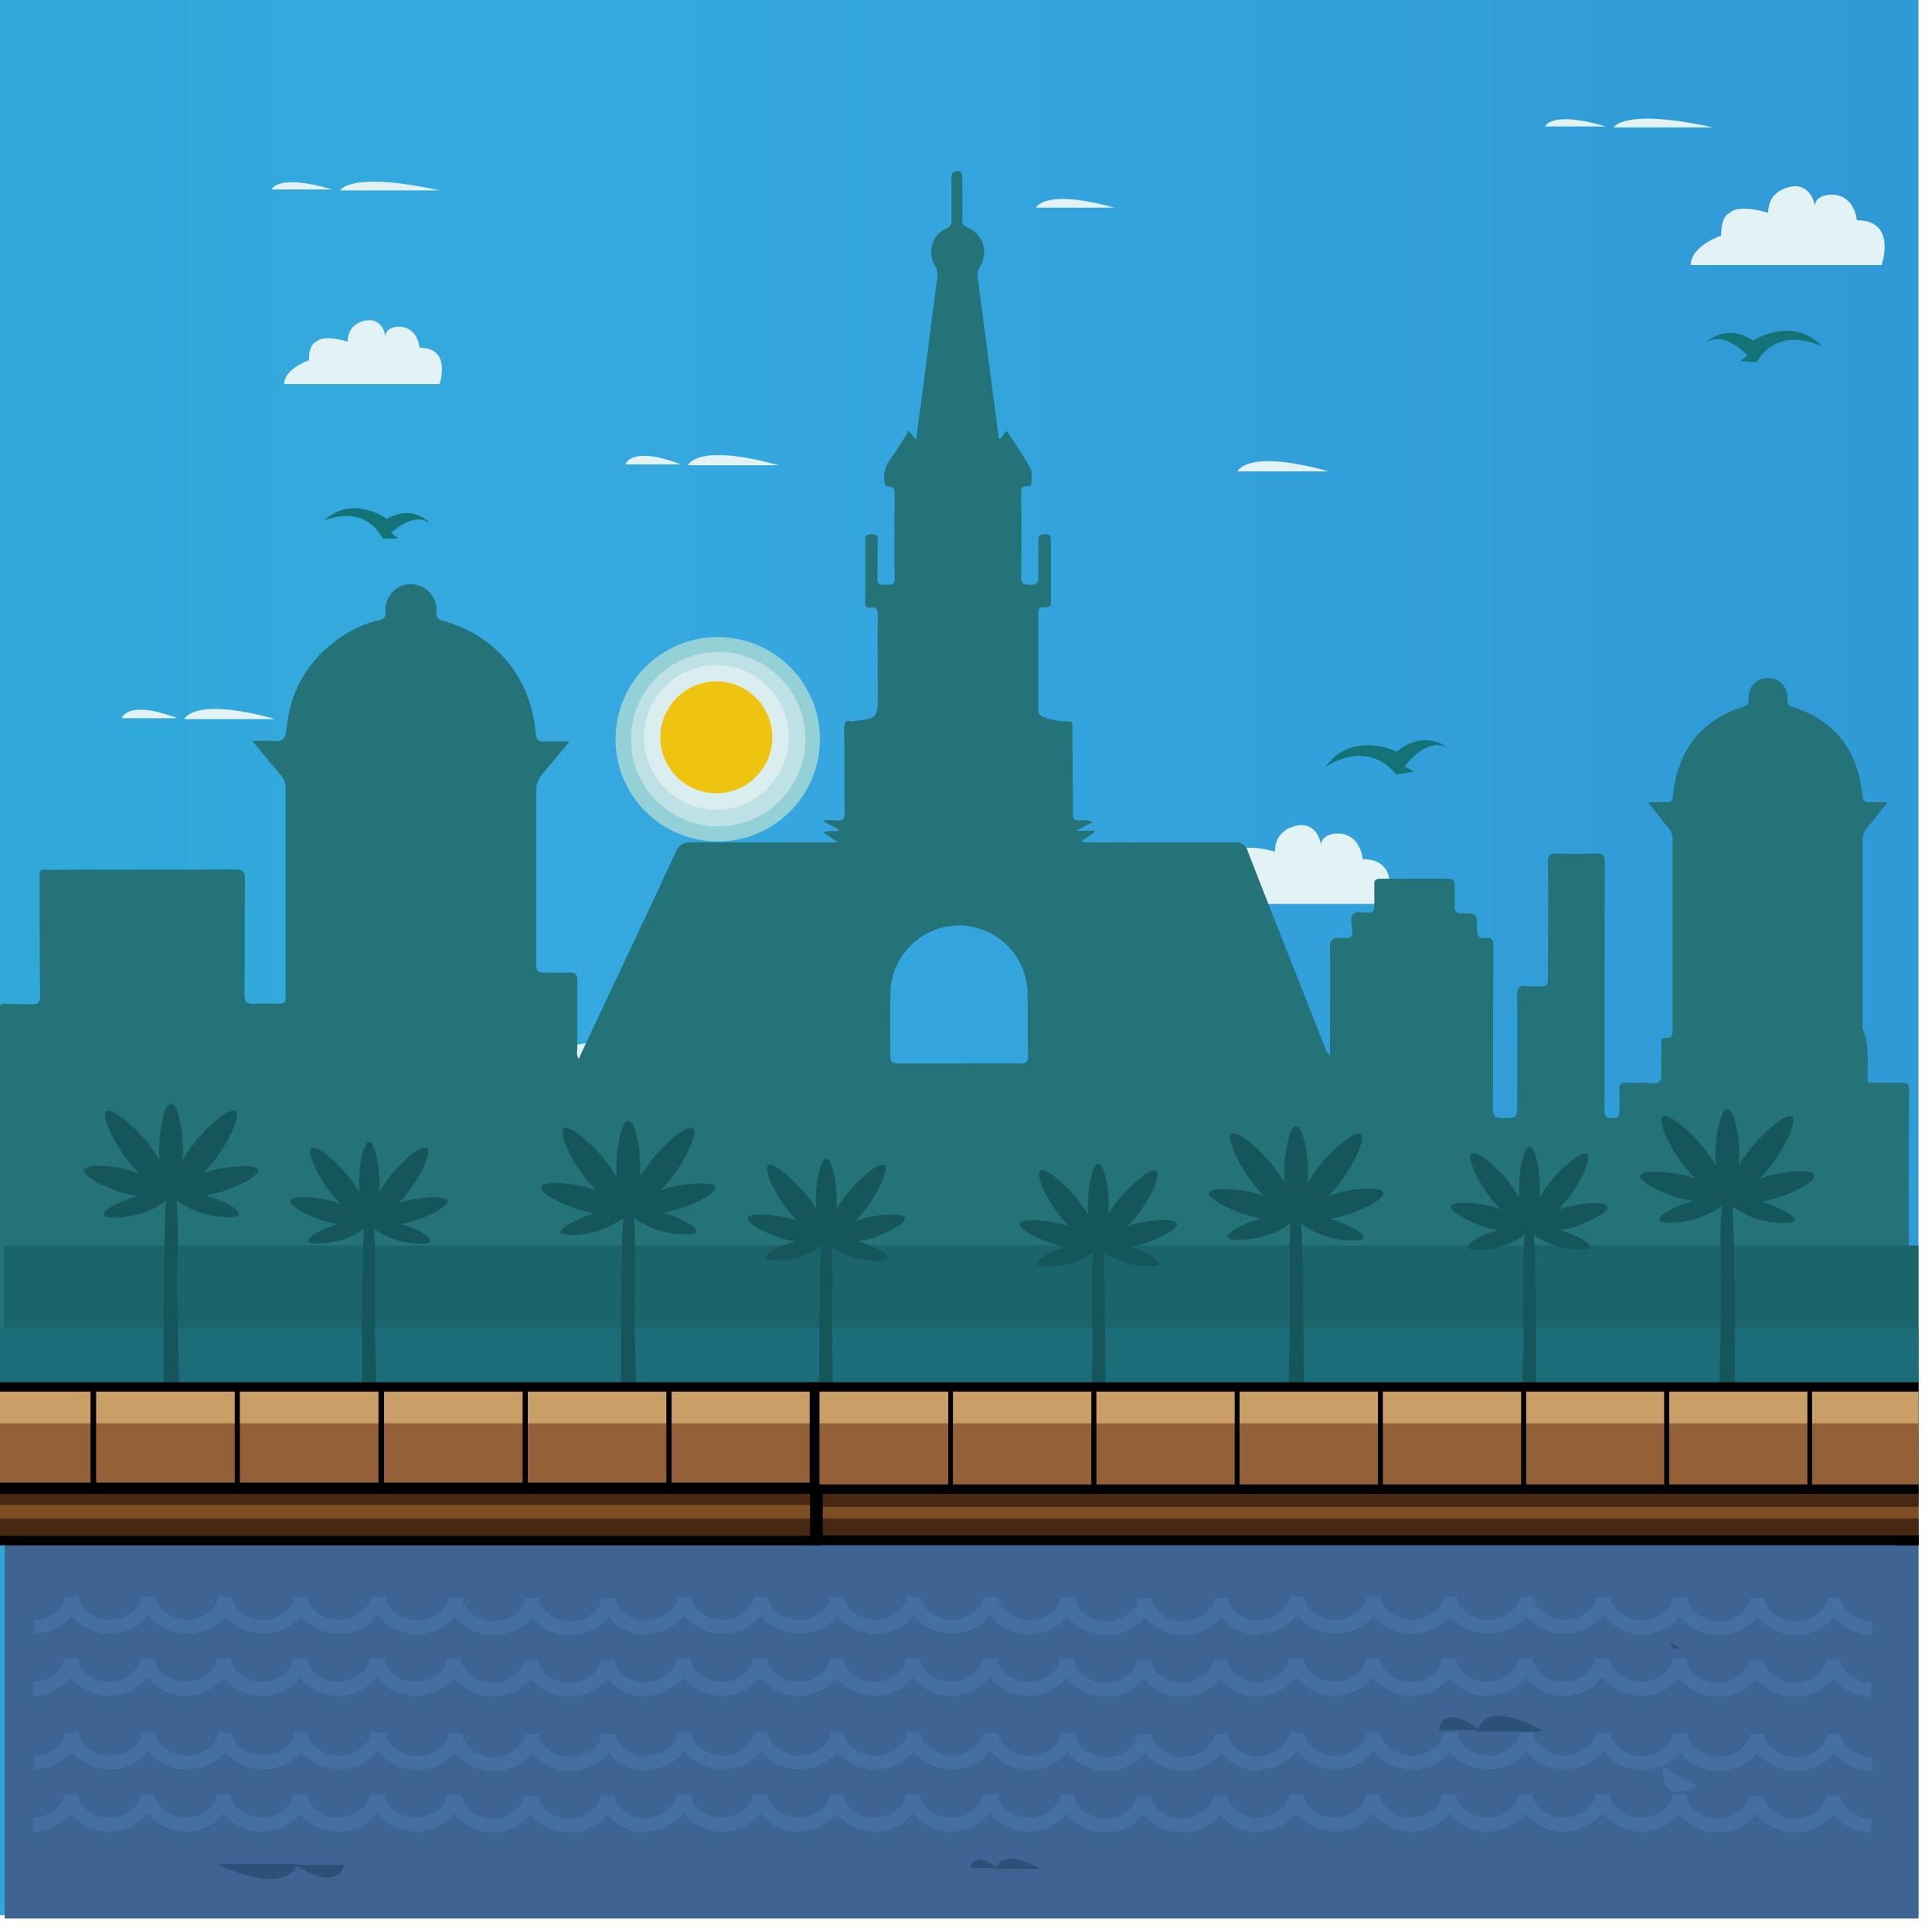 <?xml version="1.0" encoding="utf-8"?>
<!-- Generator: Adobe Illustrator 24.1.0, SVG Export Plug-In . SVG Version: 6.00 Build 0)  -->
<svg version="1.1" id="Capa_1" xmlns="http://www.w3.org/2000/svg" xmlns:xlink="http://www.w3.org/1999/xlink" x="0px" y="0px"
	 viewBox="0 0 414 414" style="enable-background:new 0 0 414 414;" xml:space="preserve">
<style type="text/css">
	.st0{clip-path:url(#SVGID_2_);}
	.st1{fill:url(#SVGID_3_);}
	.st2{fill:#93D1D7;}
	.st3{fill:#BEE1E5;}
	.st4{fill:#DBEEEF;}
	.st5{fill:#EFC411;}
	.st6{fill:#E3F2F4;}
	.st7{fill:#137376;}
	.st8{fill:#EFAA2F;}
	.st9{fill:#F4C165;}
	.st10{fill:#3D6492;}
	.st11{fill:none;stroke:#456FA1;stroke-width:3;stroke-miterlimit:10;}
	.st12{fill:#2A5177;}
	.st13{fill:#040A0A;}
	.st14{fill:#C39F69;}
	.st15{fill:#A07130;}
	.st16{fill:#684C23;}
	.st17{fill:#30845A;}
	.st18{fill:#7D4E24;stroke:#000000;stroke-width:2;stroke-miterlimit:10;}
	.st19{fill:#482812;}
	.st20{fill:#CA9E67;}
	.st21{fill:#936037;}
	.st22{fill:none;stroke:#000000;stroke-width:2;stroke-miterlimit:10;}
	.st23{fill:none;stroke:#000000;stroke-miterlimit:10;}
	.st24{fill:#237378;}
	.st25{fill:#1B646C;}
	.st26{fill:#1C6D7A;}
	.st27{fill:#145659;}
	.st28{fill:none;stroke:#000000;stroke-width:1.5;stroke-miterlimit:10;}
	.st29{fill:#7D4E24;}
</style>
<g>
	<defs>
		<rect id="SVGID_1_" width="411.1" height="411.1"/>
	</defs>
	<clipPath id="SVGID_2_">
		<use xlink:href="#SVGID_1_"  style="overflow:visible;"/>
	</clipPath>
	<g class="st0">
		
			<linearGradient id="SVGID_3_" gradientUnits="userSpaceOnUse" x1="-827.23" y1="211.405" x2="3287.3" y2="211.405" gradientTransform="matrix(1 0 0 -1 0 416)">
			<stop  offset="0" style="stop-color:#00A19A"/>
			<stop  offset="0.23" style="stop-color:#36A9E1"/>
			<stop  offset="0.49" style="stop-color:#1D71B8"/>
			<stop  offset="0.72" style="stop-color:#2D3387"/>
			<stop  offset="1" style="stop-color:#29235C"/>
		</linearGradient>
		<rect x="-827.2" y="-1.2" class="st1" width="4114.5" height="411.6"/>
		<path class="st2" d="M175.7,158.4c0,12.1-9.8,21.9-21.9,21.9s-21.9-9.8-21.9-21.9s9.8-21.9,21.9-21.9
			C166,136.6,175.7,146.3,175.7,158.4L175.7,158.4z"/>
		<path class="st3" d="M153.9,139.7c-10.3,0-18.7,8.4-18.7,18.7s8.4,18.7,18.7,18.7s18.7-8.4,18.7-18.7
			C172.6,148.1,164.2,139.7,153.9,139.7z"/>
		<path class="st4" d="M153.5,142.5c-8.6,0-15.5,7-15.5,15.5s7,15.5,15.5,15.5s15.5-7,15.5-15.5l0,0
			C169,149.4,162,142.5,153.5,142.5z"/>
		<path class="st5" d="M153.5,146c-6.6,0-12,5.4-12,12s5.4,12,12,12s12-5.4,12-12S160.1,146,153.5,146z"/>
		<path class="st6" d="M378.8,56.8h24.4c0,0,3.4-9.6-5.3-9.6c0,0-0.4-5.5-5.5-5.5c0,0-3.5,0-3.5,2.5c0,0-0.5-4.3-4.3-4.3
			c0,0-5.7,0.2-5.7,5.7c0,0-6.3-2-8.2,0c0,0-1.9,0.4-1.9,4.9c0,0-6.5,2.2-6.5,6.3H378.8z"/>
		<path class="st6" d="M272.9,193.7h24.3c0,0,3.3-9.6-5.2-9.6c0,0-0.4-5.5-5.4-5.5c0,0-3.5,0-3.5,2.5c0,0-0.5-4.3-4.3-4.3
			c0,0-5.6,0.2-5.6,5.7c0,0-6.2-1.9-8.2,0c0,0-1.9,0.4-1.9,4.9c0,0-6.5,2.2-6.5,6.3H272.9z"/>
		<path class="st6" d="M367.1,27.3c-19.3-4.2-21.3,0-21.3,0"/>
		<path class="st6" d="M344.1,27.1c-11.8-3.5-13,0-13,0"/>
		<path class="st6" d="M94.2,40.8c-19.3-4.2-21.3,0-21.3,0"/>
		<path class="st6" d="M71.2,40.6c-11.8-3.5-13,0-13,0"/>
		<path class="st7" d="M284,164.4c0,0,8.7-6.4,15.2,1.6l3.8-0.7l-2-1c0,0,4.4-6.5,9.2-4.1c0,0-5.1-4.1-10.9,0.9
			C299.4,161,289.6,156.4,284,164.4z"/>
		<path class="st7" d="M390.5,74.3c0,0-9-5-14.1,3.3l-3.6-0.2l1.7-1.2c0,0-5-5.6-9.1-2.7c0,0,4.3-4.5,10.3-0.5
			C375.6,72.9,384.3,67.5,390.5,74.3z"/>
		<path class="st6" d="M118.4,241.2h29.5c0,0,4-10-6.4-10c-0.3-3.4-3.2-5.9-6.6-5.7c0,0-4.2,0-4.2,2.6c-0.3-2.6-2.6-4.5-5.2-4.5
			c0,0-6.8,0.2-6.8,5.9c0,0-7.6-2.1-9.9,0c0,0-2.3,0.4-2.3,5.1c0,0-7.9,2.3-7.9,6.6L118.4,241.2z"/>
		<path class="st6" d="M74.3,82.3h19.9c0,0,2.7-7.8-4.3-7.8c0,0-0.3-4.5-4.5-4.5c0,0-2.8,0-2.8,2.1c0,0-0.4-3.5-3.5-3.5
			c0,0-4.6,0.1-4.6,4.6c0,0-5.1-1.6-6.7,0c0,0-1.6,0.3-1.6,4c0,0-5.3,1.8-5.3,5.1L74.3,82.3z"/>
		<path class="st6" d="M383.3,187.5c-15.2-4.2-16.8,0-16.8,0"/>
		<path class="st6" d="M238.8,44.5c-15.2-4.2-16.8,0-16.8,0"/>
		<path class="st6" d="M166.9,99.7c-17.7-4.9-19.5,0-19.5,0"/>
		<path class="st6" d="M145.9,99.5c-10.8-4.1-11.9,0-11.9,0"/>
		<path class="st6" d="M59,154.1c-17.7-4.9-19.5,0-19.5,0"/>
		<path class="st6" d="M38,153.9c-10.8-4.1-11.9,0-11.9,0"/>
		<path class="st6" d="M236.4,193.3c-17.7-4.9-19.5,0-19.5,0"/>
		<path class="st6" d="M284.7,101c-17.7-4.9-19.5,0-19.5,0"/>
		<path class="st6" d="M215.3,193.1c-10.8-4.1-11.9,0-11.9,0"/>
		<path class="st6" d="M110.7,168.2c-15.2-4.2-16.8,0-16.8,0"/>
		<path class="st7" d="M69.4,111.6c0,0,8.4-4,12.6,3.8h3.3l-1.5-1.2c0,0,4.8-4.8,8.4-2c0,0-3.6-4.3-9.3-1
			C83,111.2,75.5,105.8,69.4,111.6z"/>
		<rect x="413.8" y="325.8" class="st8" width="411.8" height="10.6"/>
		<rect x="413.8" y="335.8" class="st9" width="411.8" height="10.6"/>
		<rect x="413.8" y="347" class="st8" width="411.8" height="10.6"/>
		<rect x="413.8" y="357" class="st9" width="411.8" height="10.6"/>
		<rect x="413.8" y="368.1" class="st8" width="411.8" height="10.6"/>
		<rect x="413.8" y="378.1" class="st9" width="411.8" height="10.6"/>
		<rect x="413.8" y="389.3" class="st8" width="411.8" height="10.6"/>
		<rect x="413.8" y="399.3" class="st9" width="411.8" height="10.6"/>
		<rect x="1" y="328" class="st10" width="412.6" height="83.1"/>
		<path class="st11" d="M15.4,342.2c0,3-3.7,6.4-8.2,6.4"/>
		<path class="st11" d="M31.8,342.2c0,3-3.7,6.4-8.2,6.4s-8.2-3.3-8.2-6.4"/>
		<path class="st11" d="M48.3,342.2c0,3-3.7,6.4-8.2,6.4s-8.2-3.3-8.2-6.4"/>
		<path class="st11" d="M64.6,342.2c0,3-3.7,6.4-8.2,6.4s-8.2-3.3-8.2-6.4"/>
		<path class="st11" d="M80.9,342.2c0,3-3.7,6.4-8.2,6.4s-8.2-3.3-8.2-6.4"/>
		<path class="st11" d="M97.6,342.3c0,3-3.7,6.4-8.2,6.4s-8.2-3.3-8.2-6.4"/>
		<path class="st11" d="M114,342.5c0,3-3.7,6.4-8.2,6.4s-8.2-3.3-8.2-6.4"/>
		<path class="st11" d="M130.4,342.5c0,3-3.7,6.4-8.2,6.4s-8.2-3.3-8.2-6.4"/>
		<path class="st11" d="M130.4,342.5c0,3,3.7,6.4,8.2,6.4"/>
		<path class="st11" d="M15.2,355.4c0,3.1-3.7,6.5-8.2,6.5"/>
		<path class="st11" d="M31.6,355.4c0,3.1-3.7,6.5-8.2,6.5s-8.2-3.4-8.2-6.5"/>
		<path class="st11" d="M48,355.4c0,3.1-3.7,6.5-8.2,6.5s-8.2-3.4-8.2-6.5"/>
		<path class="st11" d="M64.3,355.4c0,3.1-3.7,6.5-8.2,6.5s-8.2-3.4-8.2-6.5"/>
		<path class="st11" d="M80.7,355.4c0,3.1-3.7,6.5-8.2,6.5s-8.2-3.4-8.2-6.5"/>
		<path class="st11" d="M97.3,355.4c0,3.1-3.7,6.5-8.2,6.5s-8.2-3.4-8.2-6.5"/>
		<path class="st11" d="M113.8,355.6c0,3.1-3.7,6.5-8.2,6.5s-8.2-3.4-8.2-6.5"/>
		<path class="st11" d="M130.2,355.6c0,3.1-3.7,6.5-8.2,6.5s-8.2-3.4-8.2-6.5"/>
		<path class="st11" d="M130.2,355.6c0,3.1,3.7,6.5,8.2,6.5"/>
		<path class="st11" d="M146.7,342.2c0,3-3.7,6.4-8.2,6.4"/>
		<path class="st11" d="M163.1,342.2c0,3-3.7,6.4-8.2,6.4s-8.2-3.3-8.2-6.4"/>
		<path class="st11" d="M179.5,342.2c0,3-3.7,6.4-8.2,6.4s-8.2-3.3-8.2-6.4"/>
		<path class="st11" d="M195.8,342.2c0,3-3.7,6.4-8.2,6.4s-8.2-3.3-8.2-6.4"/>
		<path class="st11" d="M212.2,342.2c0,3-3.7,6.4-8.2,6.4s-8.2-3.3-8.2-6.4"/>
		<path class="st11" d="M228.8,342.3c0,3-3.7,6.4-8.2,6.4s-8.2-3.3-8.2-6.4"/>
		<path class="st11" d="M245.3,342.5c0,3-3.7,6.4-8.2,6.4s-8.2-3.3-8.2-6.4"/>
		<path class="st11" d="M261.7,342.5c0,3-3.7,6.4-8.2,6.4s-8.2-3.3-8.2-6.4"/>
		<path class="st11" d="M261.7,342.5c0,3,3.7,6.4,8.2,6.4"/>
		<path class="st11" d="M146.4,355.4c0,3.1-3.7,6.5-8.2,6.5"/>
		<path class="st11" d="M162.9,355.4c0,3.1-3.7,6.5-8.2,6.5s-8.2-3.4-8.2-6.5"/>
		<path class="st11" d="M179.3,355.4c0,3.1-3.7,6.5-8.2,6.5s-8.2-3.4-8.2-6.5"/>
		<path class="st11" d="M195.6,355.4c0,3.1-3.7,6.5-8.2,6.5s-8.2-3.4-8.2-6.5"/>
		<path class="st11" d="M212,355.4c0,3.1-3.7,6.5-8.2,6.5s-8.2-3.4-8.2-6.5"/>
		<path class="st11" d="M228.6,355.4c0,3.1-3.7,6.5-8.2,6.5s-8.2-3.4-8.2-6.5"/>
		<path class="st11" d="M245.1,355.6c0,3.1-3.7,6.5-8.2,6.5s-8.2-3.4-8.2-6.5"/>
		<path class="st11" d="M261.5,355.6c0,3.1-3.7,6.5-8.2,6.5s-8.2-3.4-8.2-6.5"/>
		<path class="st11" d="M261.5,355.6c0,3.1,3.7,6.5,8.2,6.5"/>
		<path class="st11" d="M277.9,342.2c0,3-3.7,6.4-8.2,6.4"/>
		<path class="st11" d="M294.4,342.2c0,3-3.7,6.4-8.2,6.4s-8.2-3.3-8.2-6.4"/>
		<path class="st11" d="M310.8,342.2c0,3-3.7,6.4-8.2,6.4s-8.2-3.3-8.2-6.4"/>
		<path class="st11" d="M327.1,342.2c0,3-3.7,6.4-8.2,6.4s-8.2-3.3-8.2-6.4"/>
		<path class="st11" d="M343.5,342.2c0,3-3.7,6.4-8.2,6.4s-8.2-3.3-8.2-6.4"/>
		<path class="st11" d="M360.1,342.3c0,3-3.7,6.4-8.2,6.4s-8.2-3.3-8.2-6.4"/>
		<path class="st11" d="M376.5,342.5c0,3-3.7,6.4-8.2,6.4s-8.2-3.3-8.2-6.4"/>
		<path class="st11" d="M393,342.5c0,3-3.7,6.4-8.2,6.4s-8.2-3.3-8.2-6.4"/>
		<path class="st11" d="M393,342.5c0,3,3.7,6.4,8.2,6.4"/>
		<path class="st11" d="M277.7,355.4c0,3.1-3.7,6.5-8.2,6.5"/>
		<path class="st11" d="M294.2,355.4c0,3.1-3.7,6.5-8.2,6.5s-8.2-3.4-8.2-6.5"/>
		<path class="st11" d="M310.6,355.4c0,3.1-3.7,6.5-8.2,6.5s-8.2-3.4-8.2-6.5"/>
		<path class="st11" d="M326.9,355.4c0,3.1-3.7,6.5-8.2,6.5s-8.2-3.4-8.2-6.5"/>
		<path class="st11" d="M343.3,355.4c0,3.1-3.7,6.5-8.2,6.5s-8.2-3.4-8.2-6.5"/>
		<path class="st11" d="M359.9,355.4c0,3.1-3.7,6.5-8.2,6.5s-8.2-3.4-8.2-6.5"/>
		<path class="st11" d="M376.3,355.6c0,3.1-3.7,6.5-8.2,6.5s-8.2-3.4-8.2-6.5"/>
		<path class="st11" d="M392.8,355.6c0,3.1-3.7,6.5-8.2,6.5s-8.2-3.4-8.2-6.5"/>
		<path class="st11" d="M392.8,355.6c0,3.1,3.7,6.5,8.2,6.5"/>
		<path class="st12" d="M46.4,399.4c15.7,7.3,17.3,0,17.3,0"/>
		<path class="st12" d="M63.2,399.6c9.6,6.1,10.6,0,10.6,0"/>
		<path class="st12" d="M330.6,371c-12.8-7.3-14.1,0-14.1,0"/>
		<path class="st12" d="M316.9,370.7c-7.8-6.1-8.6,0-8.6,0"/>
		<path class="st12" d="M330.6,371c-12.8-7.3-14.1,0-14.1,0"/>
		<path class="st12" d="M316.9,370.7c-7.8-6.1-8.6,0-8.6,0"/>
		<path class="st12" d="M223,400.5c-8.7-4.9-9.6,0-9.6,0"/>
		<path class="st12" d="M213.7,400.3c-5.3-4.1-5.8,0-5.8,0"/>
		<path class="st12" d="M358,352.1l2.1,1.2C359,353.5,358.1,353.4,358,352.1z"/>
		<path class="st11" d="M15.4,371.3c0,3-3.7,6.4-8.2,6.4"/>
		<path class="st11" d="M31.8,371.3c0,3-3.7,6.4-8.2,6.4s-8.2-3.3-8.2-6.4"/>
		<path class="st11" d="M48.3,371.3c0,3-3.7,6.4-8.2,6.4s-8.2-3.3-8.2-6.4"/>
		<path class="st11" d="M64.6,371.3c0,3-3.7,6.4-8.2,6.4s-8.2-3.3-8.2-6.4"/>
		<path class="st11" d="M80.9,371.3c0,3-3.7,6.4-8.2,6.4s-8.2-3.3-8.2-6.4"/>
		<path class="st11" d="M97.6,371.4c0,3-3.7,6.4-8.2,6.4s-8.2-3.3-8.2-6.4"/>
		<path class="st11" d="M114,371.6c0,3-3.7,6.4-8.2,6.4s-8.2-3.3-8.2-6.4"/>
		<path class="st11" d="M130.4,371.6c0,3-3.7,6.4-8.2,6.4s-8.2-3.3-8.2-6.4"/>
		<path class="st11" d="M130.4,371.6c0,3,3.7,6.4,8.2,6.4"/>
		<path class="st11" d="M15.2,384.5c0,3.1-3.7,6.5-8.2,6.5"/>
		<path class="st11" d="M31.6,384.5c0,3.1-3.7,6.5-8.2,6.5s-8.2-3.4-8.2-6.5"/>
		<path class="st11" d="M48,384.5c0,3.1-3.7,6.5-8.2,6.5s-8.2-3.4-8.2-6.5"/>
		<path class="st11" d="M64.3,384.5c0,3.1-3.7,6.5-8.2,6.5s-8.2-3.4-8.2-6.5"/>
		<path class="st11" d="M80.7,384.5c0,3.1-3.7,6.5-8.2,6.5s-8.2-3.4-8.2-6.5"/>
		<path class="st11" d="M97.3,384.5c0,3.1-3.7,6.5-8.2,6.5s-8.2-3.4-8.2-6.5"/>
		<path class="st11" d="M113.8,384.7c0,3.1-3.7,6.5-8.2,6.5s-8.2-3.4-8.2-6.5"/>
		<path class="st11" d="M130.2,384.7c0,3.1-3.7,6.5-8.2,6.5s-8.2-3.4-8.2-6.5"/>
		<path class="st11" d="M130.2,384.7c0,3.1,3.7,6.5,8.2,6.5"/>
		<path class="st11" d="M146.7,371.3c0,3-3.7,6.4-8.2,6.4"/>
		<path class="st11" d="M163.1,371.3c0,3-3.7,6.4-8.2,6.4s-8.2-3.3-8.2-6.4"/>
		<path class="st11" d="M179.5,371.3c0,3-3.7,6.4-8.2,6.4s-8.2-3.3-8.2-6.4"/>
		<path class="st11" d="M195.8,371.3c0,3-3.7,6.4-8.2,6.4s-8.2-3.3-8.2-6.4"/>
		<path class="st11" d="M212.2,371.3c0,3-3.7,6.4-8.2,6.4s-8.2-3.3-8.2-6.4"/>
		<path class="st11" d="M228.8,371.4c0,3-3.7,6.4-8.2,6.4s-8.2-3.3-8.2-6.4"/>
		<path class="st11" d="M245.3,371.6c0,3-3.7,6.4-8.2,6.4s-8.2-3.3-8.2-6.4"/>
		<path class="st11" d="M261.7,371.6c0,3-3.7,6.4-8.2,6.4s-8.2-3.3-8.2-6.4"/>
		<path class="st11" d="M261.7,371.6c0,3,3.7,6.4,8.2,6.4"/>
		<path class="st11" d="M146.4,384.5c0,3.1-3.7,6.5-8.2,6.5"/>
		<path class="st11" d="M162.9,384.5c0,3.1-3.7,6.5-8.2,6.5s-8.2-3.4-8.2-6.5"/>
		<path class="st11" d="M179.3,384.5c0,3.1-3.7,6.5-8.2,6.5s-8.2-3.4-8.2-6.5"/>
		<path class="st11" d="M195.6,384.5c0,3.1-3.7,6.5-8.2,6.5s-8.2-3.4-8.2-6.5"/>
		<path class="st11" d="M212,384.5c0,3.1-3.7,6.5-8.2,6.5s-8.2-3.4-8.2-6.5"/>
		<path class="st11" d="M228.6,384.5c0,3.1-3.7,6.5-8.2,6.5s-8.2-3.4-8.2-6.5"/>
		<path class="st11" d="M245.1,384.7c0,3.1-3.7,6.5-8.2,6.5s-8.2-3.4-8.2-6.5"/>
		<path class="st11" d="M261.5,384.7c0,3.1-3.7,6.5-8.2,6.5s-8.2-3.4-8.2-6.5"/>
		<path class="st11" d="M261.5,384.7c0,3.1,3.7,6.5,8.2,6.5"/>
		<path class="st11" d="M277.9,371.3c0,3-3.7,6.4-8.2,6.4"/>
		<path class="st11" d="M294.4,371.3c0,3-3.7,6.4-8.2,6.4s-8.2-3.3-8.2-6.4"/>
		<path class="st11" d="M310.8,371.3c0,3-3.7,6.4-8.2,6.4s-8.2-3.3-8.2-6.4"/>
		<path class="st11" d="M327.1,371.3c0,3-3.7,6.4-8.2,6.4s-8.2-3.3-8.2-6.4"/>
		<path class="st11" d="M343.5,371.3c0,3-3.7,6.4-8.2,6.4s-8.2-3.3-8.2-6.4"/>
		<path class="st11" d="M360.1,371.4c0,3-3.7,6.4-8.2,6.4s-8.2-3.3-8.2-6.4"/>
		<path class="st11" d="M376.5,371.6c0,3-3.7,6.4-8.2,6.4s-8.2-3.3-8.2-6.4"/>
		<path class="st11" d="M393,371.6c0,3-3.7,6.4-8.2,6.4s-8.2-3.3-8.2-6.4"/>
		<path class="st11" d="M393,371.6c0,3,3.7,6.4,8.2,6.4"/>
		<path class="st11" d="M277.7,384.5c0,3.1-3.7,6.5-8.2,6.5"/>
		<path class="st11" d="M294.2,384.5c0,3.1-3.7,6.5-8.2,6.5s-8.2-3.4-8.2-6.5"/>
		<path class="st11" d="M310.6,384.5c0,3.1-3.7,6.5-8.2,6.5s-8.2-3.4-8.2-6.5"/>
		<path class="st11" d="M326.9,384.5c0,3.1-3.7,6.5-8.2,6.5s-8.2-3.4-8.2-6.5"/>
		<path class="st11" d="M343.3,384.5c0,3.1-3.7,6.5-8.2,6.5s-8.2-3.4-8.2-6.5"/>
		<path class="st11" d="M359.9,384.5c0,3.1-3.7,6.5-8.2,6.5s-8.2-3.4-8.2-6.5"/>
		<path class="st11" d="M376.3,384.7c0,3.1-3.7,6.5-8.2,6.5s-8.2-3.4-8.2-6.5"/>
		<path class="st11" d="M392.8,384.7c0,3.1-3.7,6.5-8.2,6.5s-8.2-3.4-8.2-6.5"/>
		<path class="st11" d="M392.8,384.7c0,3.1,3.7,6.5,8.2,6.5"/>
		<path class="st11" d="M358,381.2l2.1,1.2C359,382.7,358.1,382.5,358,381.2z"/>
		
			<rect x="420.3" y="268.7" transform="matrix(0.534 -0.846 0.846 0.534 -37.811 484.853)" class="st13" width="1.1" height="16.1"/>
		
			<rect x="420.6" y="281.5" transform="matrix(0.534 -0.846 0.846 0.534 -48.565 491.098)" class="st13" width="1.1" height="16.2"/>
		<rect x="412.4" y="269.1" class="st14" width="2.8" height="32.5"/>
		<rect x="412.4" y="269.1" class="st15" width="1.7" height="32.5"/>
		<rect x="412.3" y="269.1" class="st16" width="0.9" height="32.5"/>
		<path d="M415.4,302h-3.5v-33.3h3.5V302z M412.6,301.2h2v-31.8h-2V301.2z"/>
		<rect x="407" y="312.7" class="st17" width="412.9" height="9.7"/>
		<rect x="407" y="319.1" class="st18" width="176.9" height="11"/>
		<rect x="407.4" y="319.1" class="st19" width="176.7" height="3.4"/>
		<polygon class="st20" points="584.1,297.2 408.3,297.2 408.3,308.2 584.1,308.2 819.5,308.2 819.5,297.2 		"/>
		<polygon class="st21" points="583.9,305 583.8,305 408.1,305 408.1,319.1 583.8,319.1 583.9,319.1 819.2,319.1 819.2,305 		"/>
		<rect x="407.5" y="325.4" class="st19" width="235.4" height="4.2"/>
		<rect x="407.6" y="297.2" class="st22" width="176.2" height="21.5"/>
		<rect x="408.1" y="297.2" class="st23" width="22.9" height="21.9"/>
		<rect x="407.4" y="319.1" class="st22" width="176.7" height="11"/>
		<path class="st24" d="M47.3,310.4H28.8C35,311.2,41.1,311.5,47.3,310.4z"/>
		<path class="st24" d="M463.5,310.4v-16.6h-54.4c0-12.8-0.1-27.7-0.1-38.8c0-7.2,0-14.4,0.1-21.6c0-1-0.3-1.4-1.4-1.4
			c-2.1,0.1-4.2,0-6.3,0c-0.5,0-1.2,0.2-1.2-0.7c-0.1-3.6,0.5-7.4-1.1-10.9c0-13.4,0-26.8,0-40.2c0-1.1,0.4-2.2,1.1-3
			c1.4-1.6,2.7-3.4,4.3-5.3c-1.6,0-2.7,0-3.9,0c-1,0-1.4-0.2-1.5-1.3c-0.9-9.6-5.7-16.1-14.9-19.1c-0.8-0.1-1.3-0.8-1.2-1.6
			c0,0,0-0.1,0-0.1c0.2-2.3-1.5-4.3-3.8-4.5c-2.3-0.2-4.3,1.5-4.5,3.8c0,0.3,0,0.5,0,0.8c0.1,1.1-0.3,1.2-1.1,1.5
			c-9.3,3-14.2,9.6-15.1,19.2c-0.1,1-0.4,1.3-1.3,1.3c-1.2,0-2.4,0-4.1,0c1.7,2.1,3,3.8,4.4,5.5c0.6,0.6,0.9,1.5,0.9,2.3
			c0,13.7,0,27.5,0,41.2c0,0.9-0.1,1.6-1.3,1.5c-0.9-0.1-1.2,0.3-1.1,1.2c0.1,2.1-0.1,4.2,0,6.3c0.1,1.6-0.3,2.4-2.1,2.2
			s-3.6,0-5.4-0.1c-1.3-0.1-1.6,0.4-1.5,1.6c0.1,1.6,0,3.1,0,4.6c0,0.9-0.2,1.3-1.2,1.4c-1.5,0.1-2-0.2-2-1.9
			c0.1-17.6,0-35.3,0.1-52.9c0-1.5-0.4-2-1.9-1.9c-2.8,0.1-5.6,0.1-8.4,0c-1.6-0.1-1.9,0.5-1.9,2c0.1,8.3,0,16.5,0,24.8
			c0,1.3-0.3,1.8-1.6,1.7c-1-0.1-2.1,0.1-3.2-0.1c-1.4-0.1-1.8,0.4-1.8,1.8c0.1,7.8,0,15.6,0,23.5c0,3,0,2.9-3,3
			c-1.9,0.1-2.2-0.6-2.2-2.3c0.1-11.5,0-23,0.1-34.5c0-1.3-0.2-2-1.7-1.8s-1.8-0.6-1.8-1.9c0.1-3.3,0-3.4-3.3-3.4
			c-1.1,0-1.5-0.4-1.5-1.5c0.1-1.5,0-3,0-4.5c0-1-0.3-1.4-1.4-1.4c-4.8,0-9.7,0-14.5,0c-1.1,0-1.4,0.4-1.3,1.4c0,1.6,0,3.1,0,4.6
			c0,0.8-0.2,1.2-1.1,1.3c-1.2,0-2.6-0.5-3.4,0.3s-0.3,2.4-0.2,3.6s-0.4,1.6-1.5,1.5c-0.4,0-0.8,0-1.1,0c-1.6-0.2-2.2,0.3-2.2,2.1
			c0.1,6,0,12.1,0,18.1c0,1.6,0,3.3,0,4.9c-0.5-0.4-0.8-0.8-1-1.4c-5.5-14.1-11.1-28.1-16.6-42.2c-0.3-1.3-1.6-2.2-3-2
			c-10.2,0.1-20.5,0-30.7,0c-0.6,0-1.3,0.2-1.9-0.3l2.7-1.8l-0.1-0.4h-3.8l3.6-1.9c-0.9-0.3-1.8-0.4-2.8-0.3
			c-1.1,0.1-1.5-0.3-1.5-1.4c0-6.3-0.1-12.6-0.1-18.9c0-0.8-0.1-0.9-0.9-0.9c-1.8,0-3.6-0.3-5.3-1c-0.7-0.1-1.3-0.9-1.1-1.6
			c0-6.8,0-13.7,0-20.5c0-1.1,0.3-1.5,1.4-1.4s1.3-0.2,1.3-1.2c0-4.4,0-8.8,0-13.2c0-1-0.4-1.2-1.3-1.2s-1.5,0.2-1.4,1.3
			c0.1,2.6-0.1,5.1,0,7.6c0.1,1.4-0.3,2-1.8,1.9c-1.4,0-1.9-0.2-1.9-1.8c0.1-5.8,0.1-11.6,0-17.3c0-1.1-0.2-2.2,1.5-2
			c0.4,0,0.7-0.3,0.7-0.7c0-1.1,0.3-2.3-0.2-3.1c-1.5-2.8-3.3-5.4-5-8c-0.9,0.4-0.8,1.4-1.6,1.6c-0.1-0.1-0.2-0.2-0.2-0.3l-4.5-34.3
			c-0.1-0.8,0.1-1.6,0.5-2.3c1.7-2.7,0.9-6.2-1.8-7.9c-0.3-0.2-0.5-0.3-0.8-0.4c-0.8-0.3-1.4-1.1-1.2-1.9c0.1-2.7,0-5.5,0-8.2
			c0-0.9,0.2-2.1-1.2-2s-1.1,1.2-1.1,2.1c0,2.7,0,5.5,0,8.2c0.1,0.7-0.2,1.4-0.8,1.8c-2.9,1.1-4.3,4.4-3.2,7.2
			c0.1,0.3,0.3,0.7,0.5,1c0.5,0.9,0.6,1.9,0.4,2.8c-1.1,8.5-2.2,17-3.3,25.5c-0.4,2.9-0.8,5.8-1.2,9l-1.5-2
			c-1.4,2.1-2.7,4.3-4.1,6.2c-1,1.3-1.4,2.9-1.2,4.5c0.1,0.8,0.2,1.3,1.1,1.3s1.1,0.5,1.1,1.3c0,6.1-0.1,12.3,0,18.4
			c0,1.7-1.1,1.2-2,1.3s-1.8,0.1-1.7-1.4c0.1-2.7,0-5.5,0.1-8.2c0-1-0.4-1.2-1.3-1.2s-1.4,0.1-1.4,1.2c0.1,4.5,0,9,0,13.4
			c0,0.7,0.2,1.2,1,1.1c1.6-0.3,1.7,0.6,1.7,1.8c-0.1,5.7,0,11.4,0,17.1c0,4.7-0.1,4.8-4.8,5.4c-0.2,0.1-0.5,0.1-0.7,0.1
			c-1.7-0.5-1.7,0.5-1.7,1.7c0.1,5.9,0,11.8,0.1,17.7c0,1.5-0.4,2-1.9,1.8c-0.9-0.1-1.8-0.1-2.7,0c1.2,1.1,2.5,1.2,3.4,2.2
			c-1.2,0.3-2.3-0.2-3.4,0.4l3.2,2.1h-2.5c-9.6,0-19.3,0-28.9,0c-1.5-0.2-2.9,0.7-3.4,2.1c-5.6,12.1-11.3,24.1-17,36.2l-3.8,8.1
			c-0.3-0.5-0.5-1.2-0.3-1.8c0-5,0-9.9,0-14.9c0-1.3-0.3-1.9-1.7-1.8s-3.1,0-4.7,0c-2.3,0-2.4,0-2.4-2.4c0-12.2,0-24.5,0-36.7
			c0-1.2,0.4-2.4,1.2-3.3c1.9-2.2,3.8-4.5,5.9-7.1c-2.1,0-3.7-0.1-5.3,0c-1.3,0.1-1.8-0.4-1.9-1.7c-1-11.9-8.3-20.9-19.9-24.2
			c-1.1-0.3-1.4-0.7-1.4-1.9c0.3-3-2-5.6-5-5.9c-3-0.3-5.6,2-5.9,5c0,0.3,0,0.6,0,0.9c0.1,1.3-0.4,1.6-1.4,1.8c-3,0.7-5.8,2-8.3,3.7
			c-6.8,4.8-10.8,11.3-11.5,19.7c-0.2,2-0.8,2.7-2.8,2.5c-1.5-0.1-3-0.1-4.5,0c2.2,2.6,4,5,6,7.2c0.8,0.9,1.2,2,1.1,3.2
			c0,13,0,26.1,0,39.1c0,1.8,0,3.6,0,5.4c0,1-0.3,1.4-1.4,1.4c-1.8-0.1-3.6-0.1-5.4,0c-1.5,0.1-2-0.4-2-1.9c0.1-8.3,0-16.5,0.1-24.8
			c0-1.7-0.5-2.1-2.2-2.1c-13.2,0.1-26.3,0-39.5,0.1c-2.4,0-2.3-0.5-2.3,2.5c0,8.1,0,16.3,0.1,24.4c0,1.4-0.4,2-1.9,1.9
			s-3.2,0.1-4.8-0.1c-2-0.2-2.3,0.5-2.3,2.4c0.1,25.4,0,50.8,0.1,76.2h-60.3v16.6h55.4l-0.2,0.1h34.7h-0.2L463.5,310.4L463.5,310.4z
			 M190.8,213.1c0-8.1,6.5-14.7,14.6-14.8c8.1,0,14.7,6.5,14.8,14.6c0.1,4.5,0,8.9,0.1,13.4c0,1.2-0.3,1.6-1.6,1.6
			c-4.5-0.1-8.9,0-13.4,0c-4.3,0-8.6,0-12.8,0c-1.2,0-1.7-0.2-1.7-1.6C190.8,221.9,190.7,217.4,190.8,213.1z"/>
		<rect x="0.9" y="266.9" class="st25" width="412.1" height="50.1"/>
		<rect x="-0.1" y="284.5" class="st26" width="412.1" height="17.4"/>
		<path class="st27" d="M55.3,250.7c-0.4-1.3-6.1-0.9-10,0.1c-0.6,0.2-1.2,0.4-1.8,0.6c0.9-0.9,1.7-1.8,2.4-2.7
			c2.9-3.7,5.8-9.6,4.6-10.6s-6.3,3.4-9.1,7.1c-0.8,1.1-1.6,2.2-2.3,3.4c0.1-0.8,0.1-1.6,0.1-2.4c0-4.1-1.1-9.7-2.5-9.7h-0.1
			c-1.4,0-2.5,5.6-2.5,9.7c0,0.7,0,1.6,0.1,2.4c-0.7-1.2-1.5-2.3-2.3-3.4c-2.9-3.7-7.9-8-9.1-7.1s1.7,6.9,4.6,10.6
			c0.7,0.9,1.5,1.8,2.4,2.7c-0.6-0.2-1.2-0.4-1.8-0.6c-3.9-1.1-9.6-1.5-10-0.1s4.8,3.9,8.7,5c0.8,0.2,1.7,0.4,2.6,0.6l-0.3,0.1
			c-3,0.9-7,2.9-6.8,3.9s4.8,0.7,7.8-0.2c2-0.6,3.9-1.6,5.6-2.8c-0.7,7.2-0.6,47.3-0.5,57.3c0,1.2,2.5,0,3.3,0s-0.4-26.1-0.4-38
			c0-8.5,0.3-15.9-0.2-19.4c1.7,1.2,3.6,2.2,5.6,2.8c3.1,0.9,7.5,1.2,7.8,0.2s-3.7-3.1-6.8-3.9l-0.3-0.1c0.9-0.2,1.8-0.4,2.6-0.6
			C50.5,254.6,55.6,252,55.3,250.7z"/>
		<path class="st27" d="M95.9,257.3c-0.3-1.2-5.5-0.8-9,0.1c-0.5,0.1-1.1,0.3-1.6,0.5c0.7-0.8,1.5-1.6,2.1-2.4
			c2.6-3.3,5.2-8.6,4.1-9.5s-5.6,3-8.2,6.4c-0.7,1-1.4,2-2.1,3.1c0.1-0.8,0.1-1.5,0.1-2.1c0-3.6-1-8.7-2.2-8.7h0
			c-1.2,0-2.2,5.1-2.2,8.7c0,0.7,0,1.4,0.1,2.1c-0.6-1.1-1.3-2.1-2.1-3.1c-2.6-3.3-7.1-7.2-8.2-6.4s1.5,6.2,4.1,9.5
			c0.7,0.8,1.4,1.7,2.1,2.4c-0.6-0.2-1.1-0.4-1.7-0.5c-3.5-1-8.7-1.3-9-0.1s4.3,3.5,7.8,4.5c0.7,0.2,1.5,0.4,2.4,0.5l-0.3,0.1
			c-2.7,0.8-6.3,2.6-6.1,3.5s4.3,0.6,7-0.1c1.8-0.6,3.5-1.4,5-2.5c-0.6,6.5-0.5,42.5-0.4,51.5c0,1.1,2.2,0,3,0s-0.3-23.4-0.3-34.1
			c0-7.7,0.2-14.3-0.2-17.4c1.5,1.1,3.2,1.9,5.1,2.5c2.7,0.8,6.8,1.1,7,0.1s-3.3-2.8-6.1-3.5l-0.3-0.1c0.8-0.1,1.6-0.3,2.4-0.5
			C91.6,260.8,96.2,258.5,95.9,257.3z"/>
		<path class="st27" d="M153.3,254.4c-0.4-1.3-6.1-0.9-10,0.1c-0.6,0.2-1.2,0.4-1.8,0.6c0.9-0.9,1.7-1.8,2.4-2.7
			c2.9-3.7,5.8-9.6,4.6-10.6s-6.3,3.4-9.1,7.1c-0.8,1.1-1.6,2.2-2.3,3.4c0.1-0.8,0.1-1.6,0.1-2.4c0-4.1-1.1-9.7-2.5-9.7h-0.1
			c-1.4,0-2.5,5.6-2.5,9.7c0,0.7,0,1.6,0.1,2.4c-0.7-1.2-1.5-2.3-2.3-3.4c-2.9-3.7-7.9-8.1-9.1-7.1s1.7,6.9,4.6,10.6
			c0.7,0.9,1.5,1.8,2.4,2.7c-0.6-0.2-1.2-0.4-1.8-0.6c-3.9-1.1-9.7-1.5-10-0.1s4.8,3.9,8.7,5c0.8,0.2,1.7,0.4,2.6,0.6l-0.3,0.1
			c-3,0.9-7,2.9-6.8,3.9s4.8,0.7,7.8-0.2c2-0.6,3.9-1.6,5.6-2.8c-0.7,7.2-0.6,47.3-0.5,57.3c0,1.2,2.5,0,3.3,0s-0.4-26.1-0.4-38
			c0-8.5,0.3-15.9-0.2-19.4c1.7,1.2,3.6,2.2,5.6,2.8c3.1,0.9,7.5,1.2,7.8,0.2s-3.7-3.1-6.8-3.9l-0.3-0.1c0.9-0.2,1.8-0.4,2.6-0.6
			C148.5,258.3,153.6,255.7,153.3,254.4z"/>
		<path class="st27" d="M193.9,261c-0.3-1.2-5.5-0.8-9,0.1c-0.5,0.1-1.1,0.3-1.6,0.5c0.7-0.8,1.5-1.6,2.1-2.4
			c2.6-3.3,5.2-8.6,4.1-9.5s-5.6,3-8.2,6.4c-0.7,1-1.4,2-2.1,3c0.1-0.8,0.1-1.5,0.1-2.1c0-3.6-1-8.7-2.2-8.7H177
			c-1.2,0-2.2,5.1-2.2,8.7c0,0.7,0,1.4,0.1,2.1c-0.6-1.1-1.3-2.1-2.1-3c-2.6-3.3-7.1-7.2-8.2-6.4s1.5,6.2,4.1,9.5
			c0.7,0.8,1.4,1.7,2.1,2.4c-0.6-0.2-1.1-0.4-1.6-0.5c-3.5-1-8.7-1.3-9-0.1s4.3,3.5,7.8,4.5c0.7,0.2,1.5,0.4,2.4,0.5l-0.3,0.1
			c-2.7,0.8-6.3,2.6-6.1,3.5s4.3,0.6,7-0.1c1.8-0.6,3.5-1.4,5-2.5c-0.6,6.5-0.5,42.5-0.4,51.5c0,1.1,2.2,0,3,0s-0.3-23.4-0.3-34.1
			c0-7.7,0.2-14.3-0.2-17.4c1.5,1.1,3.2,1.9,5.1,2.5c2.7,0.8,6.8,1.1,7,0.1s-3.3-2.8-6.1-3.5l-0.3-0.1c0.8-0.1,1.6-0.3,2.4-0.5
			C189.6,264.5,194.2,262.2,193.9,261z"/>
		<path class="st27" d="M351.5,251.9c0.4-1.3,6.1-0.9,10,0.1c0.6,0.2,1.2,0.4,1.8,0.6c-0.9-0.9-1.7-1.9-2.4-2.7
			c-2.9-3.7-5.8-9.6-4.6-10.6s6.3,3.4,9.1,7.1c0.8,1.1,1.6,2.2,2.3,3.4c-0.1-0.8-0.1-1.6-0.1-2.4c0-4.1,1.1-9.7,2.5-9.7h0.1
			c1.4,0,2.5,5.6,2.5,9.7c0,0.7,0,1.6-0.1,2.4c0.7-1.2,1.5-2.3,2.3-3.4c2.9-3.7,7.9-8,9.1-7.1s-1.7,6.9-4.6,10.6
			c-0.7,0.9-1.5,1.8-2.4,2.7c0.6-0.2,1.2-0.4,1.8-0.6c3.9-1.1,9.7-1.5,10-0.1s-4.8,3.9-8.7,5c-0.8,0.2-1.7,0.4-2.6,0.6l0.3,0.1
			c3,0.9,7,2.9,6.8,3.9s-4.8,0.7-7.8-0.2c-2-0.6-3.9-1.6-5.6-2.8c0.7,7.2,0.6,47.3,0.5,57.3c0,1.2-2.5,0-3.3,0s0.4-26.1,0.4-38
			c0-8.5-0.3-15.9,0.2-19.4c-1.7,1.2-3.6,2.2-5.6,2.8c-3,0.9-7.5,1.2-7.8,0.2s3.7-3.1,6.8-3.9l0.3-0.1c-0.9-0.2-1.8-0.4-2.6-0.6
			C356.3,255.8,351.1,253.2,351.5,251.9z"/>
		<path class="st27" d="M310.9,258.5c0.3-1.2,5.5-0.8,9,0.1c0.5,0.1,1.1,0.3,1.6,0.5c-0.7-0.8-1.5-1.6-2.1-2.4
			c-2.6-3.3-5.2-8.6-4.1-9.5s5.6,3,8.2,6.3c0.7,1,1.4,2,2.1,3.1c-0.1-0.8-0.1-1.5-0.1-2.1c0-3.6,1-8.7,2.2-8.7h0.1
			c1.2,0,2.2,5.1,2.2,8.7c0,0.7,0,1.4-0.1,2.1c0.6-1.1,1.3-2.1,2-3c2.6-3.3,7.1-7.2,8.2-6.3s-1.5,6.2-4.1,9.5
			c-0.6,0.8-1.3,1.6-2.1,2.4c0.6-0.2,1.1-0.4,1.6-0.5c3.5-1,8.7-1.3,9-0.1s-4.3,3.5-7.8,4.5c-0.7,0.2-1.5,0.4-2.4,0.5l0.3,0.1
			c2.8,0.8,6.3,2.6,6.1,3.5s-4.3,0.6-7-0.1c-1.8-0.6-3.5-1.4-5-2.5c0.6,6.5,0.5,42.5,0.5,51.5c0,1.1-2.2,0-3,0s0.3-23.4,0.3-34.1
			c0-7.7-0.2-14.3,0.2-17.4c-1.5,1.1-3.2,2-5.1,2.5c-2.7,0.8-6.8,1.1-7,0.1s3.3-2.8,6.1-3.5l0.3-0.1c-0.8-0.1-1.6-0.3-2.4-0.5
			C315.2,262,310.6,259.7,310.9,258.5z"/>
		<path class="st27" d="M259.1,255.6c0.4-1.3,6.1-0.9,10,0.1c0.6,0.2,1.2,0.4,1.8,0.6c-0.9-0.9-1.7-1.9-2.4-2.7
			c-2.9-3.7-5.8-9.6-4.6-10.6s6.3,3.4,9.1,7.1c0.8,1.1,1.6,2.2,2.3,3.4c-0.1-0.8-0.1-1.6-0.1-2.4c0-4.1,1.1-9.7,2.5-9.7h0.1
			c1.4,0,2.5,5.6,2.5,9.7c0,0.7,0,1.6-0.1,2.4c0.7-1.2,1.5-2.3,2.3-3.4c2.9-3.7,7.9-8,9.1-7.1s-1.7,6.9-4.6,10.6
			c-0.7,0.9-1.5,1.9-2.4,2.7c0.6-0.2,1.3-0.4,1.8-0.6c3.9-1.1,9.6-1.5,10-0.1s-4.8,3.9-8.7,5c-0.8,0.2-1.7,0.4-2.6,0.6l0.3,0.1
			c3,0.9,7,2.9,6.8,3.9s-4.8,0.7-7.8-0.2c-2-0.6-3.9-1.6-5.6-2.8c0.7,7.2,0.6,47.3,0.5,57.3c0,1.2-2.5,0-3.3,0s0.4-26.1,0.4-38
			c0-8.5-0.3-15.9,0.2-19.4c-1.7,1.2-3.6,2.2-5.7,2.8c-3,0.9-7.5,1.2-7.8,0.2s3.7-3.1,6.8-3.9l0.3-0.1c-0.9-0.2-1.8-0.4-2.6-0.6
			C263.9,259.5,258.8,256.9,259.1,255.6z"/>
		<path class="st27" d="M218.5,262.2c0.3-1.2,5.5-0.8,9,0.1c0.5,0.1,1.1,0.3,1.6,0.5c-0.8-0.8-1.5-1.7-2.1-2.4
			c-2.6-3.3-5.2-8.6-4.1-9.5s5.6,3,8.2,6.3c0.7,1,1.4,2,2.1,3c-0.1-0.8-0.1-1.5-0.1-2.1c0-3.6,1-8.7,2.2-8.7h0.1
			c1.2,0,2.2,5.1,2.2,8.7c0,0.7,0,1.4-0.1,2.1c0.6-1.1,1.3-2.1,2.1-3c2.6-3.3,7.1-7.2,8.2-6.3s-1.5,6.2-4.1,9.5
			c-0.7,0.8-1.4,1.7-2.1,2.4c0.6-0.2,1.1-0.4,1.6-0.5c3.5-1,8.7-1.3,9-0.1s-4.3,3.5-7.8,4.5c-0.7,0.2-1.5,0.4-2.4,0.5l0.3,0.1
			c2.7,0.8,6.3,2.6,6.1,3.5s-4.3,0.6-7-0.1c-1.8-0.6-3.5-1.4-5-2.5c0.6,6.5,0.5,42.5,0.4,51.5c0,1.1-2.2,0-3,0s0.3-23.4,0.3-34.1
			c0-7.7-0.2-14.3,0.2-17.4c-1.5,1.1-3.2,2-5.1,2.5c-2.7,0.8-6.8,1.1-7,0.1s3.3-2.8,6.1-3.5l0.3-0.1c-0.8-0.1-1.6-0.3-2.4-0.5
			C222.8,265.7,218.2,263.4,218.5,262.2z"/>
		<rect x="-4.3" y="312.7" class="st17" width="417.7" height="9.7"/>
		<rect x="-4.3" y="319.1" class="st18" width="179" height="11"/>
		<line class="st28" x1="29.2" y1="305" x2="9.5" y2="305"/>
		<rect x="-3.9" y="319.1" class="st19" width="178.8" height="3.4"/>
		<line class="st28" x1="42.5" y1="305" x2="34.5" y2="305"/>
		<polygon class="st20" points="174.9,297.2 -3,297.2 -3,308.2 174.9,308.2 413,308.2 413,297.2 		"/>
		<polygon class="st21" points="174.7,305 174.6,305 -3.2,305 -3.2,319.1 174.6,319.1 174.7,319.1 412.7,319.1 412.7,305 		"/>
		<rect x="175.3" y="319.1" class="st29" width="238.1" height="11"/>
		<rect x="174.9" y="319.2" class="st19" width="238.1" height="3.7"/>
		<rect x="174.8" y="325.4" class="st19" width="238.1" height="4.2"/>
		<rect x="-3.8" y="325.4" class="st19" width="238.1" height="4.2"/>
		<rect x="175.3" y="319.1" class="st22" width="237.4" height="11"/>
		<rect x="-3.7" y="297.2" class="st22" width="178.2" height="21.5"/>
		<rect x="203.7" y="297.2" class="st23" width="30.7" height="21.9"/>
		<rect x="143.4" y="297.2" class="st23" width="30.7" height="21.9"/>
		<rect x="112.6" y="297.2" class="st23" width="30.7" height="21.9"/>
		<rect x="81.8" y="297.2" class="st23" width="30.7" height="21.9"/>
		<rect x="50.9" y="297.2" class="st23" width="30.7" height="21.9"/>
		<rect x="20.1" y="297.2" class="st23" width="30.7" height="21.9"/>
		<rect x="-3.2" y="297.2" class="st23" width="23.1" height="21.9"/>
		<rect x="265.1" y="297.2" class="st23" width="30.7" height="21.9"/>
		<rect x="234.4" y="297.2" class="st23" width="30.7" height="21.9"/>
		<rect x="295.8" y="297.2" class="st23" width="30.7" height="21.9"/>
		<rect x="326.5" y="297.2" class="st23" width="30.7" height="21.9"/>
		<rect x="357.1" y="297.2" class="st23" width="30.7" height="21.9"/>
		<rect x="174.6" y="297.2" class="st22" width="238.1" height="32.8"/>
		<rect x="-3.9" y="319.1" class="st22" width="178.8" height="11"/>
	</g>
</g>
</svg>
